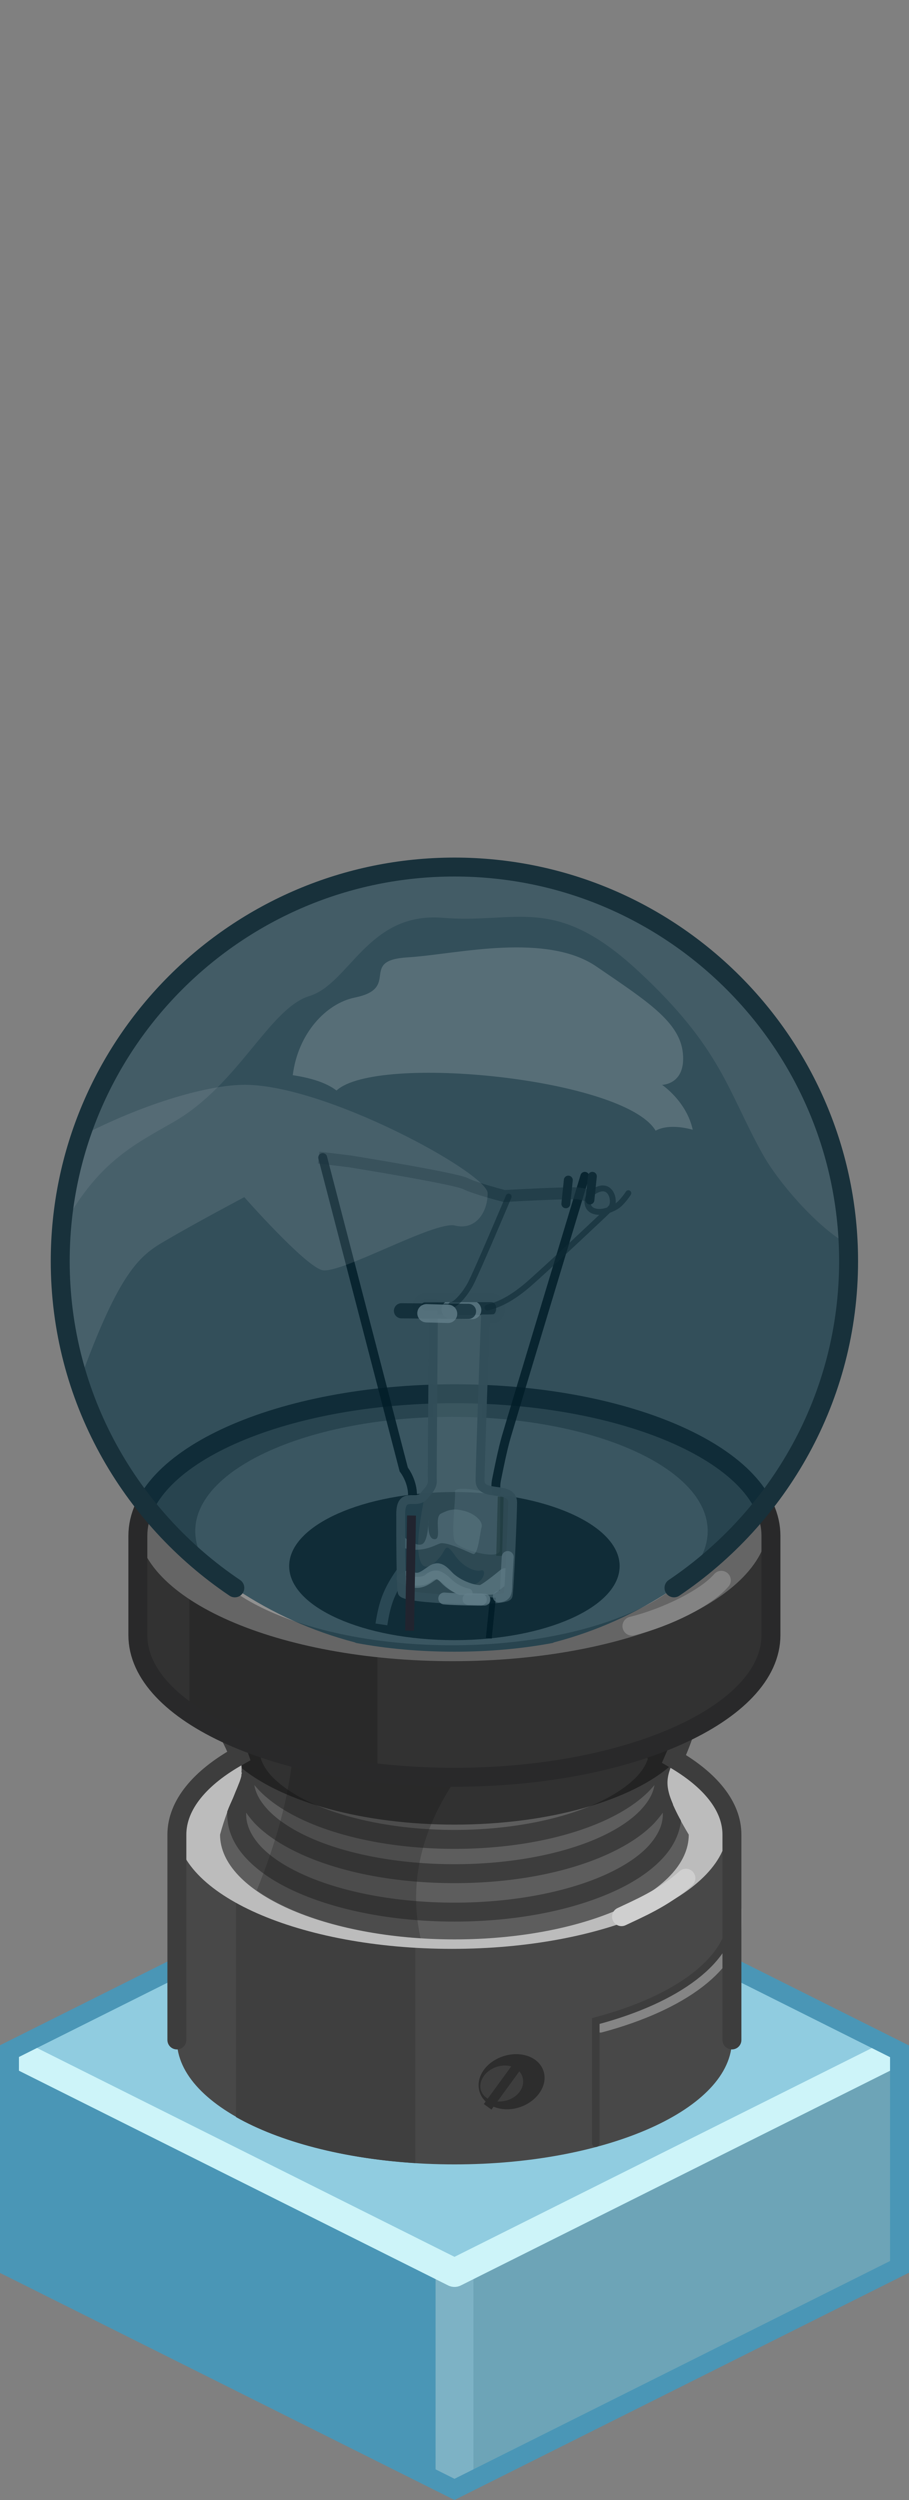 <?xml version="1.0" encoding="UTF-8" standalone="no"?>
<svg xmlns:svg="http://www.w3.org/2000/svg" xmlns="http://www.w3.org/2000/svg" version="1.0" width="100%" height="100%" viewBox="0 0 48 132" id="svg2985" style="display:inline">
<rect x="0" y="0" width="48" height="132" fill="#808080" stroke="none"/>
<defs id="defs2987"/>
<g id="g2438">
<path d="M 24,96.19 L 0.12,108.22 L 0.19,119.83 L 24,131.77 L 24,96.19 z" id="p3863" style="fill:#4a96b6;fill-opacity:1;stroke:none"/>
<path d="M 23.96,96.41 L 23.97,131.81 L 47.93,119.87 L 47.93,108.12 L 23.96,96.41 z" id="p3863-0" style="fill:#6da4b7;fill-opacity:1;stroke:none"/>
<path d="M 24,120 L 24,131.12" id="p3976" style="fill:none;stroke:#7db2c5;stroke-width:2;stroke-linecap:butt;stroke-linejoin:miter;marker:none;stroke-miterlimit:4;stroke-dasharray:none;stroke-dashoffset:0;stroke-opacity:1;visibility:visible;display:inline;overflow:visible;enable-background:accumulate"/>
<path d="M 24,120 L 0.16,108.06 L 24,96.12 L 47.87,108.12 L 24,120 z" id="p2993" style="fill:#90cce0;fill-opacity:1;stroke:none"/>
<path d="M 0.75,108.37 L 24,120 L 47.31,108.34" id="p2993-8" style="fill:none;stroke:#cdf4f9;stroke-width:1.5;stroke-linejoin:round;stroke-miterlimit:4;stroke-dasharray:none;stroke-opacity:1"/>
<path d="M 24,96.55 L 47.5,108.31 L 47.5,119.69 L 24,131.44 L 0.5,119.7 L 0.5,108.3 L 24,96.55 z" id="p3034" style="fill:none;fill-opacity:1;fill-rule:nonzero;stroke:#4a96b6;stroke-width:1;stroke-linecap:butt;stroke-linejoin:miter;marker:none;stroke-miterlimit:4;stroke-dasharray:none;stroke-dashoffset:0;stroke-opacity:1;visibility:visible;display:inline;overflow:visible;enable-background:accumulate"/>
</g>
<g id="g4256">
<path d="M 24,90.28 C 15.9,90.28 9.34,93.24 9.34,96.87 C 9.34,101.18 9.34,104.47 9.34,107.71 C 9.34,111.34 15.9,114.28 24,114.28 C 32.09,114.28 38.65,111.34 38.65,107.71 C 38.65,104.04 38.65,101.65 38.65,96.87 C 38.65,93.24 32.09,90.28 24,90.28 z" id="p2398" style="opacity:1;fill:#484848;fill-opacity:1;fill-rule:nonzero;stroke:none;marker:none;visibility:visible;display:inline;overflow:visible;enable-background:accumulate"/>
<path d="M 38.9,101.36 C 38.9,103.77 36.01,105.87 31.71,107.02 M 38.87,101.08 C 38.88,101.18 38.9,101.27 38.9,101.36 C 38.9,101.27 38.9,101.17 38.9,101.08 L 38.87,101.08 z" id="p4234" style="opacity:1;fill:none;fill-opacity:1;fill-rule:nonzero;stroke:#858585;stroke-width:0.60;stroke-linecap:round;stroke-linejoin:miter;marker:none;stroke-miterlimit:4;stroke-dasharray:none;stroke-dashoffset:0;stroke-opacity:1;visibility:visible;display:inline;overflow:visible;enable-background:accumulate"/>
<path d="M 21.93,90.34 C 18.1,90.58 14.75,91.5 12.46,92.81 L 12.46,111.78 C 14.75,113.08 18.1,113.97 21.93,114.21 L 21.93,90.34 z" id="p4158" style="opacity:1;fill:#3f3f3f;fill-opacity:1;fill-rule:nonzero;stroke:none;marker:none;visibility:visible;display:inline;overflow:visible;enable-background:accumulate"/>
<path d="M 23.87,90 C 15.82,90 9.31,92.90 9.31,96.46 C 9.31,100.03 15.82,102.90 23.87,102.90 C 31.91,102.90 38.43,100.03 38.43,96.46 C 38.43,92.90 31.91,89.99 23.87,90 z" id="p2400" style="opacity:1;fill:#bcbcbc;fill-opacity:1;fill-rule:nonzero;stroke:none;marker:none;visibility:visible;display:inline;overflow:visible;enable-background:accumulate"/>
<path d="M 24,85.18 C 17.17,85.18 11.62,87.66 11.62,90.71 C 13.67,94.16 12.56,93.42 11.62,96.87 C 11.62,99.93 17.17,102.4 24,102.4 C 30.82,102.4 36.37,99.93 36.37,96.87 C 34.32,93.41 35.43,94.16 36.37,90.71 C 36.37,87.66 30.82,85.18 24,85.18 z" id="p2402" style="opacity:1;fill:#5d5d5d;fill-opacity:1;fill-rule:nonzero;stroke:none;marker:none;visibility:visible;display:inline;overflow:visible;enable-background:accumulate"/>
<path d="M 35,88.21 L 32.93,88.93 L 34.56,91.9 L 34.28,91.9 C 34.3,92.03 34.31,92.15 34.31,92.28 C 34.31,92.34 34.31,92.4 34.31,92.46 L 33.87,92.46 C 34,92.6 34.12,92.73 34.21,92.87 C 34.11,93.18 33.92,93.49 33.62,93.81 C 33.13,94.32 32.37,94.83 31.43,95.25 C 29.56,96.08 26.92,96.62 24,96.62 C 21.07,96.62 18.43,96.08 16.56,95.25 C 15.62,94.83 14.86,94.32 14.37,93.81 C 14.07,93.49 13.88,93.18 13.78,92.87 C 13.78,92.86 13.77,92.84 13.78,92.84 C 13.72,92.65 13.68,92.47 13.68,92.28 C 13.68,92.15 13.69,92.03 13.71,91.9 L 13.53,91.9 L 15.62,91 L 14.15,88.65 L 12.28,88.93 C 11.86,89.49 11.62,90.09 11.62,90.71 C 12.55,92.27 12.81,92.97 12.75,93.59 L 12.78,93.59 C 12.77,93.63 12.75,93.67 12.75,93.71 C 12.74,93.73 12.75,93.76 12.75,93.78 C 12.73,93.85 12.71,93.92 12.68,94 C 12.65,94.1 12.6,94.2 12.56,94.31 C 12.54,94.36 12.52,94.41 12.5,94.46 C 12.43,94.61 12.38,94.76 12.31,94.93 C 12.21,95.16 12.11,95.35 12,95.65 C 11.99,95.66 12,95.67 12,95.68 C 11.99,95.72 12,95.77 12,95.81 C 12,96.67 12.38,97.47 13.03,98.15 C 13.67,98.83 14.57,99.42 15.65,99.9 C 17.82,100.87 20.76,101.46 24,101.46 C 27.23,101.46 30.17,100.87 32.34,99.9 C 33.42,99.42 34.32,98.83 34.96,98.15 C 35.52,97.56 35.87,96.88 35.96,96.15 C 35.94,96.1 35.93,96.07 35.9,96.03 C 35.76,95.77 35.65,95.54 35.56,95.34 C 35.54,95.31 35.54,95.27 35.53,95.25 C 35.43,95.01 35.35,94.8 35.31,94.62 C 35.03,93.48 35.72,93.08 36.37,90.71 C 36.37,89.81 35.86,88.97 35,88.21 z M 13.43,94.25 C 13.5,94.33 13.57,94.41 13.65,94.5 C 14.26,95.14 15.1,95.69 16.12,96.15 C 18.17,97.07 20.94,97.62 24,97.62 C 27.05,97.62 29.82,97.07 31.87,96.15 C 32.89,95.69 33.73,95.14 34.34,94.5 C 34.42,94.41 34.49,94.33 34.56,94.25 C 34.49,94.69 34.25,95.12 33.84,95.56 C 33.34,96.09 32.58,96.6 31.62,97.03 C 29.7,97.89 26.99,98.43 24,98.43 C 21,98.43 18.29,97.89 16.37,97.03 C 15.41,96.6 14.65,96.09 14.15,95.56 C 13.74,95.12 13.5,94.69 13.43,94.25 z M 13,95.71 C 13.12,95.89 13.28,96.08 13.43,96.25 C 14.06,96.91 14.92,97.46 15.96,97.93 C 18.06,98.87 20.87,99.43 24,99.43 C 27.12,99.43 29.93,98.87 32.03,97.93 C 33.07,97.46 33.93,96.91 34.56,96.25 C 34.71,96.08 34.87,95.89 35,95.71 C 35,95.74 35,95.78 35,95.81 C 35,96.37 34.73,96.94 34.21,97.5 C 33.69,98.05 32.93,98.55 31.93,99 C 29.94,99.89 27.11,100.46 24,100.46 C 20.88,100.46 18.05,99.89 16.06,99 C 15.06,98.55 14.3,98.05 13.78,97.5 C 13.26,96.94 13,96.37 13,95.81 C 13,95.78 12.99,95.74 13,95.71 z" id="p4163" style="opacity:1;fill:#3d3d3d;fill-opacity:1;fill-rule:nonzero;stroke:none;marker:none;visibility:visible;display:inline;overflow:visible;enable-background:accumulate"/>
<path d="M 24,85.18 C 20.46,85.18 17.28,85.84 15.03,86.9 C 15.97,90.71 15.68,94.58 13.56,99.81 C 15.45,101.14 18.57,102.1 22.21,102.34 C 21.3,98.26 22.66,92.56 32.4,86.65 C 30.19,85.74 27.24,85.18 24,85.18 z" id="p4210" style="fill:#212121;fill-opacity:0.27;fill-rule:evenodd;stroke:none"/>
<path d="M 24,85.18 C 17.17,85.18 11.62,87.66 11.62,90.71 C 12.44,92.08 12.75,92.8 12.78,93.37 C 14.96,95.14 19.17,96.34 24,96.34 C 29.03,96.34 33.4,95.05 35.5,93.15 C 35.72,92.61 36.04,91.92 36.37,90.71 C 36.37,87.66 30.82,85.18 24,85.18 z" id="p3271" style="opacity:1;fill:#101010;fill-opacity:0.56;fill-rule:nonzero;stroke:none;marker:none;visibility:visible;display:inline;overflow:visible;enable-background:accumulate"/>
<path d="M 38.65,107.71 C 38.65,104.04 38.65,101.65 38.65,96.87 C 38.65,95.36 37.5,93.98 35.59,92.87 C 35.81,92.37 36.09,91.73 36.37,90.71 C 36.37,87.66 30.82,85.18 24,85.18 C 17.17,85.18 11.62,87.66 11.62,90.71 C 12.16,91.61 12.46,92.24 12.62,92.71 C 10.57,93.85 9.34,95.3 9.34,96.87 C 9.34,101.18 9.34,104.47 9.34,107.71" id="p4046" style="opacity:1;fill:none;fill-opacity:1;fill-rule:nonzero;stroke:#3d3d3d;stroke-width:1;stroke-linecap:round;stroke-linejoin:miter;marker:none;stroke-miterlimit:4;stroke-dasharray:none;stroke-dashoffset:0;stroke-opacity:1;visibility:visible;display:inline;overflow:visible;enable-background:accumulate"/>
<path d="M 24,73.59 C 14.77,73.59 7.28,76.96 7.28,81.09 C 7.28,83.03 7.28,84.39 7.28,86.34 C 7.28,90.47 14.77,93.84 24,93.84 C 33.22,93.84 40.71,90.47 40.71,86.34 C 40.71,84.84 40.71,83.21 40.71,81.09 C 40.71,76.96 33.22,73.59 24,73.59 z" id="p2406" style="opacity:1;fill:#323232;fill-opacity:1;fill-rule:nonzero;stroke:none;marker:none;visibility:visible;display:inline;overflow:visible;enable-background:accumulate"/>
<path d="M 10,84.03 L 10,90.43 C 12.27,91.99 15.8,93.12 19.93,93.59 L 19.93,87.21 L 10,84.03 z" id="p4039" style="opacity:1;fill:#292929;fill-opacity:1;fill-rule:nonzero;stroke:none;marker:none;visibility:visible;display:inline;overflow:visible;enable-background:accumulate"/>
<path d="M 23.90,73.15 C 14.70,73.15 7.25,76.41 7.25,80.43 C 7.25,84.45 14.70,87.71 23.90,87.71 C 33.09,87.71 40.56,84.45 40.56,80.43 C 40.56,76.41 33.09,73.15 23.90,73.15 z" id="p2408" style="opacity:1;fill:#656565;fill-opacity:1;fill-rule:nonzero;stroke:none;marker:none;visibility:visible;display:inline;overflow:visible;enable-background:accumulate"/>
<path d="M 24,73.59 C 14.77,73.59 7.28,76.96 7.28,81.09 C 7.28,83.03 7.28,84.39 7.28,86.34 C 7.28,90.47 14.77,93.84 24,93.84 C 33.22,93.84 40.71,90.47 40.71,86.34 C 40.71,84.84 40.71,83.21 40.71,81.09 C 40.71,76.96 33.22,73.59 24,73.59 z" id="p4044" style="opacity:1;fill:none;fill-opacity:1;fill-rule:nonzero;stroke:#29292a;stroke-width:1;stroke-linecap:round;stroke-linejoin:miter;marker:none;stroke-miterlimit:4;stroke-dasharray:none;stroke-dashoffset:0;stroke-opacity:1;visibility:visible;display:inline;overflow:visible;enable-background:accumulate"/>
<path d="M 23.87,74.81 C 16.4,74.81 10.31,77.51 10.31,80.84 C 10.31,84.17 16.39,86.87 23.87,86.87 C 31.34,86.87 37.37,84.17 37.37,80.84 C 37.37,77.51 31.34,74.81 23.87,74.81 z" id="p3268" style="opacity:1;fill:#919191;fill-opacity:1;fill-rule:nonzero;stroke:none;marker:none;visibility:visible;display:inline;overflow:visible;enable-background:accumulate"/>
<path d="M 32.72,82.69 C 32.72,84.85 28.81,86.6 23.99,86.6 C 19.18,86.6 15.27,84.85 15.27,82.69 C 15.27,80.53 19.18,78.78 23.99,78.78 C 28.81,78.78 32.72,80.53 32.72,82.69 L 32.72,82.69 z" id="p3173" style="opacity:1;fill:#272727;fill-opacity:1;fill-rule:nonzero;stroke:none;marker:none;visibility:visible;display:inline;overflow:visible;enable-background:accumulate"/>
<path d="M 33.37,85.86 C 35.25,85.39 37.30,84.36 38.09,83.44" id="p3276" style="opacity:1;fill:none;fill-opacity:1;fill-rule:nonzero;stroke:#838383;stroke-width:1;stroke-linecap:round;stroke-linejoin:round;marker:none;stroke-miterlimit:4;stroke-dasharray:none;stroke-dashoffset:0;stroke-opacity:1;visibility:visible;display:inline;overflow:visible;enable-background:accumulate"/>
<path d="M 22.5,68.52 C 23.15,68.52 25.14,68.52 25.92,68.52 C 26.63,68.52 26.55,69.63 26.03,69.63 C 25.9,69.63 25.82,69.64 25.63,69.64 C 25.61,70.06 25.34,77.69 25.35,78.19 C 25.37,79.08 27.05,78.4 27.07,79.33 C 27.07,79.81 26.91,83.78 26.83,84.25 C 26.76,84.62 21.35,84.46 21.24,84.07 C 21.16,83.73 21.16,80.82 21.16,79.94 C 21.16,78.7 21.98,79.47 22.37,79 C 22.54,78.79 22.84,78.53 22.83,78.21 C 22.81,77.64 22.89,70.03 22.88,69.43 C 22.78,69.43 22.68,69.45 22.5,69.43 C 21.87,69.41 21.86,68.51 22.5,68.51 L 22.5,68.51 L 22.5,68.52 z" id="p3909" style="fill:#bebcb7;fill-opacity:0.5;stroke:none;display:inline"/>
<path d="M 30.88,62.11 C 30.88,62.11 26.92,75.21 26.73,75.88 C 26.54,76.53 26.33,77.58 26.21,78.18 C 26.16,78.44 26.2,78.74 26.2,78.74" id="p3911" style="fill:none;stroke:#000000;stroke-width:0.47;stroke-linecap:round;stroke-linejoin:miter;stroke-miterlimit:4;stroke-dasharray:none;stroke-opacity:0.82;display:inline"/>
<path d="M 16.83,61.12 L 18.47,61.32 C 18.47,61.32 24.06,62.22 24.59,62.5 C 25.11,62.76 26.63,63.15 26.63,63.15 C 26.63,63.15 30.18,62.95 30.59,63.02 C 30.97,63.08 31.17,63.21 31.17,63.21" id="p3913" style="fill:none;stroke:#404040;stroke-width:0.63;stroke-linecap:butt;stroke-linejoin:miter;stroke-miterlimit:4;stroke-dasharray:none;stroke-opacity:0.62;display:inline"/>
<path d="M 17.04,61.12 L 21.32,77.59 C 21.32,77.59 21.69,78.05 21.77,78.71 C 21.79,78.92 21.79,79.17 21.79,79.17" id="p3915" style="fill:none;stroke:#000000;stroke-width:0.47;stroke-linecap:round;stroke-linejoin:miter;stroke-miterlimit:4;stroke-dasharray:none;stroke-opacity:0.82;display:inline"/>
<path d="M 31.28,62.11 L 31.15,63.36" id="p3917" style="fill:none;stroke:#272727;stroke-width:0.47;stroke-linecap:round;stroke-linejoin:miter;stroke-miterlimit:4;stroke-dasharray:none;stroke-opacity:1;display:inline"/>
<path d="M 22.47,69.01 L 26.02,69.04" id="p3919" style="fill:none;stroke:#000000;stroke-width:0.80;stroke-linecap:round;stroke-linejoin:miter;stroke-miterlimit:4;stroke-dasharray:none;stroke-opacity:0.62"/>
<path d="M 23.8,69.14 L 24.93,69.17" id="p3921" style="fill:none;stroke:#f6f6f6;stroke-width:0.97;stroke-linecap:round;stroke-linejoin:miter;stroke-miterlimit:4;stroke-dasharray:none;stroke-opacity:0.81"/>
<path d="M 22.42,79.02 C 22.42,79.04 22.39,79.05 22.37,79.07 C 21.98,79.54 21.17,78.73 21.16,79.98 C 21.16,80.56 21.17,81.87 21.21,82.91 C 22.16,83.28 23.04,82.96 23.33,82.81 C 23.64,82.63 24.64,83.88 25.14,83.62 C 25.63,83.36 25.66,82.83 25.39,82.92 C 25.14,83 24.5,82.79 24.04,82.15 C 23.59,81.51 23.57,81.68 23.38,82 C 23.2,82.32 22.49,83.1 22.23,82.5 C 21.98,82 22.05,80.85 22.42,79.02 z" id="p3927" style="fill:#444e52;fill-opacity:0.66;stroke:none;display:inline"/>
<path d="M 21.51,83.34 C 21.97,83.47 22.15,83.52 22.6,83.21 C 23.05,82.91 23.09,82.76 23.59,83.3 C 24.07,83.83 25.18,84.2 25.5,84.06 C 25.81,83.93 26.68,83.2 26.68,83.2" id="p3929" style="fill:none;stroke:#e9e9e9;stroke-width:0.80;stroke-linecap:round;stroke-linejoin:miter;stroke-miterlimit:4;stroke-dasharray:none;stroke-opacity:0.76;display:inline"/>
<path d="M 23.85,79.72 C 23.69,79.73 23.51,79.81 23.3,79.91 C 22.89,80.09 23.35,81.27 22.96,81.27 C 22.52,81.29 22.63,80.23 22.63,80.23 C 22.63,80.23 22.62,81.27 22.34,81.5 C 22.15,81.66 21.74,81.5 21.19,81.04 C 21.19,81.27 21.19,81.43 21.19,81.69 C 22.2,82.05 22.91,81.61 23.22,81.5 C 23.57,81.37 24.71,81.95 24.98,82.05 C 25.24,82.13 25.34,80.96 25.43,80.64 C 25.52,80.33 25.08,79.93 24.53,79.78 C 24.22,79.7 24.01,79.68 23.85,79.72 z" id="p3931" style="fill:#ededeb;fill-opacity:0.51;stroke:none;display:inline"/>
<path d="M 21.19,83.34 C 21.55,83.47 22.28,83.6 22.6,83.34 C 22.91,83.09 23.13,83.04 23.64,83.52 C 24.12,84.01 24.72,84.11 24.72,84.11" id="p3933" style="fill:none;stroke:#f8f8f8;stroke-width:0.47;stroke-linecap:round;stroke-linejoin:miter;stroke-miterlimit:4;stroke-dasharray:none;stroke-opacity:0.62;display:inline"/>
<path d="M 24.03,78.7 C 24.06,79.33 23.8,81.01 24.03,81.42 C 24.25,81.82 26.34,82.4 26.39,81.87 C 26.42,81.34 26.42,79 26.42,79 C 26.42,79 24.43,78.37 24.03,78.7 z" id="p3935" style="fill:#ededeb;fill-opacity:0.31;stroke:none"/>
<path d="M 26.44,79.02 L 26.36,82.15" id="p3937" style="fill:none;stroke:#403e29;stroke-width:0.31;stroke-linecap:butt;stroke-linejoin:miter;stroke-miterlimit:4;stroke-dasharray:none;stroke-opacity:0.54"/>
<path d="M 21.22,83.04 C 20.56,83.99 20.32,84.6 20.14,85.77" id="p3943" style="fill:none;stroke:#939a9f;stroke-width:0.63;stroke-linecap:butt;stroke-linejoin:miter;stroke-miterlimit:4;stroke-dasharray:none;stroke-opacity:0.61;display:inline"/>
<path d="M 22.5,68.52 C 23.15,68.52 25.14,68.52 25.92,68.52 C 26.63,68.52 26.55,69.63 26.03,69.63 C 25.9,69.63 25.82,69.64 25.63,69.64 C 25.61,70.06 25.34,77.69 25.35,78.19 C 25.37,79.08 27.05,78.4 27.07,79.33 C 27.07,79.81 26.91,83.78 26.83,84.25 C 26.76,84.62 21.35,84.46 21.24,84.07 C 21.16,83.73 21.16,80.82 21.16,79.94 C 21.16,78.7 21.98,79.47 22.37,79 C 22.54,78.79 22.84,78.53 22.83,78.21 C 22.81,77.64 22.89,70.03 22.88,69.43 C 22.78,69.43 22.68,69.45 22.5,69.43 C 21.87,69.41 21.86,68.51 22.5,68.51 L 22.5,68.51 L 22.5,68.52 z" id="p3951" style="fill:none;stroke:#7b7b7b;stroke-width:0.47;stroke-miterlimit:4;stroke-dasharray:none;stroke-opacity:0.98;display:inline"/>
<path d="M 23.83,68.9 C 24.03,68.9 24.48,68.44 24.82,67.84 C 25.14,67.26 26.86,63.18 26.86,63.18" id="p3953" style="fill:none;stroke:#252525;stroke-width:0.31;stroke-linecap:round;stroke-linejoin:miter;stroke-miterlimit:4;stroke-dasharray:none;stroke-opacity:0.61;display:inline"/>
<path d="M 21.2,69.21 L 24.74,69.24" id="p3987" style="fill:none;stroke:#000000;stroke-width:0.80;stroke-linecap:round;stroke-linejoin:miter;stroke-miterlimit:4;stroke-dasharray:none;stroke-opacity:0.62"/>
<path d="M 25.74,69.04 C 26.26,68.91 26.92,68.65 27.85,67.86 C 28.76,67.08 31.99,64.04 32.25,63.78 C 32.51,63.52 32.32,62.53 31.61,62.79 C 30.89,63.05 30.89,63.7 31.28,63.91 C 31.67,64.1 32.19,63.91 32.53,63.71 C 32.85,63.52 33.18,63 33.18,63" id="p3955" style="fill:none;stroke:#252525;stroke-width:0.31;stroke-linecap:round;stroke-linejoin:miter;stroke-miterlimit:4;stroke-dasharray:none;stroke-opacity:0.61;display:inline"/>
<path d="M 26.03,84.35 L 25.81,86.5" id="p3959" style="fill:none;stroke:#000000;stroke-width:0.31;stroke-linecap:butt;stroke-linejoin:miter;stroke-miterlimit:4;stroke-dasharray:none;stroke-opacity:0.86;display:inline"/>
<path d="M 21.73,80.02 L 21.63,86.1" id="p3963" style="fill:none;stroke:#521515;stroke-width:0.47;stroke-linecap:butt;stroke-linejoin:miter;stroke-miterlimit:4;stroke-dasharray:none;stroke-opacity:1;display:inline"/>
<path d="M 23.46,84.4 C 24.16,84.46 25.39,84.46 25.39,84.46" id="p3965" style="fill:none;stroke:#eeeeee;stroke-width:0.63;stroke-linecap:round;stroke-linejoin:miter;stroke-miterlimit:4;stroke-dasharray:none;stroke-opacity:0.76"/>
<path d="M 26.34,84.3 C 26.73,84.25 26.71,84.06 26.73,83.78 C 26.73,83.51 26.81,82.21 26.81,82.21" id="p3969" style="fill:none;stroke:#e6e6e6;stroke-width:0.63;stroke-linecap:round;stroke-linejoin:miter;stroke-miterlimit:4;stroke-dasharray:none;stroke-opacity:0.67"/>
<path d="M 24.74,84.43 L 25.58,84.46" id="p3971" style="fill:none;stroke:#f6f6f6;stroke-width:0.63;stroke-linecap:round;stroke-linejoin:miter;stroke-miterlimit:4;stroke-dasharray:none;stroke-opacity:0.67"/>
<path d="M 22.52,69.34 L 23.66,69.37" id="p3989" style="fill:none;stroke:#f6f6f6;stroke-width:0.97;stroke-linecap:round;stroke-linejoin:miter;stroke-miterlimit:4;stroke-dasharray:none;stroke-opacity:0.81"/>
<path d="M 30.01,62.31 L 29.88,63.56" id="p3985" style="fill:none;stroke:#272727;stroke-width:0.47;stroke-linecap:round;stroke-linejoin:miter;stroke-miterlimit:4;stroke-dasharray:none;stroke-opacity:1;display:inline"/>
<path d="M 27.18,108.46 C 26.22,108.50 25.37,109.16 25.28,109.96 C 25.19,110.77 25.88,111.40 26.84,111.37 C 27.80,111.34 28.66,110.64 28.75,109.84 C 28.83,109.03 28.14,108.43 27.18,108.46 z" id="p4215" style="opacity:1;fill:#2d2d2d;fill-opacity:1;fill-rule:nonzero;stroke:none;marker:none;visibility:visible;display:inline;overflow:visible;enable-background:accumulate"/>
<path d="M 26.62,109.06 C 25.99,109.08 25.43,109.53 25.37,110.06 C 25.31,110.59 25.77,110.98 26.40,110.96 C 27.03,110.94 27.56,110.52 27.62,110 C 27.68,109.47 27.25,109.04 26.62,109.06 z" id="p4217" style="opacity:1;fill:#3e3e3e;fill-opacity:1;fill-rule:nonzero;stroke:none;marker:none;visibility:visible;display:inline;overflow:visible;enable-background:accumulate"/>
<path d="M 27.31,109.1 L 25.75,111.24" id="p4219" style="fill:none;fill-rule:evenodd;stroke:#2d2d2d;stroke-width:0.5;stroke-linecap:butt;stroke-linejoin:miter;stroke-miterlimit:4;stroke-dasharray:none;stroke-opacity:1"/>
<path d="M 32.82,101.20 C 33.63,100.81 35.06,100.22 36.22,99.17" id="p4221" style="opacity:1;fill:#ffffff;fill-opacity:1;fill-rule:nonzero;stroke:#cfcfcf;stroke-width:1;stroke-linecap:round;stroke-linejoin:round;marker:none;stroke-miterlimit:4;stroke-dasharray:none;stroke-dashoffset:0;stroke-opacity:1;visibility:visible;display:inline;overflow:visible;enable-background:accumulate"/>
<path d="M 38.65,101.06 C 38.65,103.46 35.77,105.57 31.46,106.71 L 31.46,113.16 M 38.62,100.78 C 38.63,100.87 38.65,100.96 38.65,101.06 C 38.65,100.97 38.65,100.87 38.65,100.78 L 38.62,100.78 z" id="p4225" style="opacity:1;fill:none;fill-opacity:1;fill-rule:nonzero;stroke:#3d3d3d;stroke-width:0.40;stroke-linecap:round;stroke-linejoin:miter;marker:none;stroke-miterlimit:4;stroke-dasharray:none;stroke-dashoffset:0;stroke-opacity:1;visibility:visible;display:inline;overflow:visible;enable-background:accumulate"/>
</g>
<path d="M 24,45.78 C 12.51,45.78 3.18,55.1 3.18,66.59 C 3.18,76.25 9.79,84.37 18.71,86.71 C 18.75,86.72 18.78,86.74 18.81,86.75 C 20.41,87.05 22.15,87.21 24,87.21 C 25.84,87.21 27.58,87.05 29.18,86.75 C 29.21,86.74 29.24,86.72 29.28,86.71 C 38.2,84.37 44.81,76.25 44.81,66.59 C 44.81,55.1 35.48,45.78 24,45.78 z" id="bg" style="fill:#002f41;fill-opacity:0.6;fill-rule:nonzero;stroke:none;marker:none;visibility:visible;display:inline;overflow:visible;enable-background:accumulate"/>
<g id="g2455">
<path d="M 24,45.78 C 13.08,45.78 4.11,54.2 3.25,64.9 C 5.11,61.4 7.02,60.47 9.15,59.25 C 12.59,57.29 14.22,53.24 16.34,52.59 C 18.46,51.94 19.43,48.14 23.37,48.46 C 27.29,48.79 29.26,47.16 33.68,51.25 C 38.1,55.34 38.43,57.63 40.25,60.9 C 41.06,62.38 43.12,64.78 44.78,65.71 C 44.31,54.64 35.19,45.78 24,45.78 z" id="p3975" style="fill:#bdbdc6;fill-opacity:0.12;stroke:none;display:inline"/>
<path d="M 12.75,57.28 C 10.73,57.34 7.44,58.34 4.25,60 C 3.55,62.07 3.18,64.28 3.18,66.59 C 3.18,68.83 3.53,70.97 4.18,73 C 6.33,67.03 7.42,66.27 8.75,65.5 C 10.33,64.57 12.9,63.21 12.9,63.21 C 12.9,63.21 16.06,66.8 17,67.06 C 17.92,67.32 22.96,64.44 24.03,64.71 C 25.08,64.97 25.75,64.06 25.75,63 C 25.75,61.94 17,57.15 12.75,57.28 z" id="p3977" style="fill:#dfdfe3;fill-opacity:0.12;stroke:none;display:inline"/>
<path d="M 26.52,50.04 C 24.69,50.12 22.83,50.47 21.51,50.55 C 18.91,50.71 21.19,52.17 18.74,52.67 C 17.21,52.98 15.73,54.58 15.46,56.77 C 16.38,56.91 17.21,57.15 17.77,57.58 C 19.89,55.62 32.98,56.93 34.62,59.7 C 35.09,59.44 35.8,59.44 36.58,59.65 C 36.25,58.14 34.96,57.28 34.96,57.28 C 34.96,57.28 36.22,57.27 36.06,55.62 C 35.91,53.96 34.15,52.85 31.52,51.05 C 30.21,50.14 28.37,49.96 26.52,50.04 z" id="p3979" style="fill:#fbfbfc;fill-opacity:0.18;stroke:none;display:inline"/>
</g>
<path d="M 35.59,83.84 C 41.14,80.1 44.81,73.78 44.81,66.59 C 44.81,55.1 35.48,45.78 24,45.78 C 12.51,45.78 3.18,55.1 3.18,66.59 C 3.18,73.78 6.85,80.1 12.4,83.84" id="fg" style="fill:none;fill-opacity:1;fill-rule:nonzero;stroke:#18313b;stroke-width:1;stroke-linecap:round;stroke-linejoin:miter;marker:none;stroke-miterlimit:4;stroke-dasharray:none;stroke-dashoffset:0;stroke-opacity:1;visibility:visible;display:inline;overflow:visible;enable-background:accumulate"/>
</svg>

